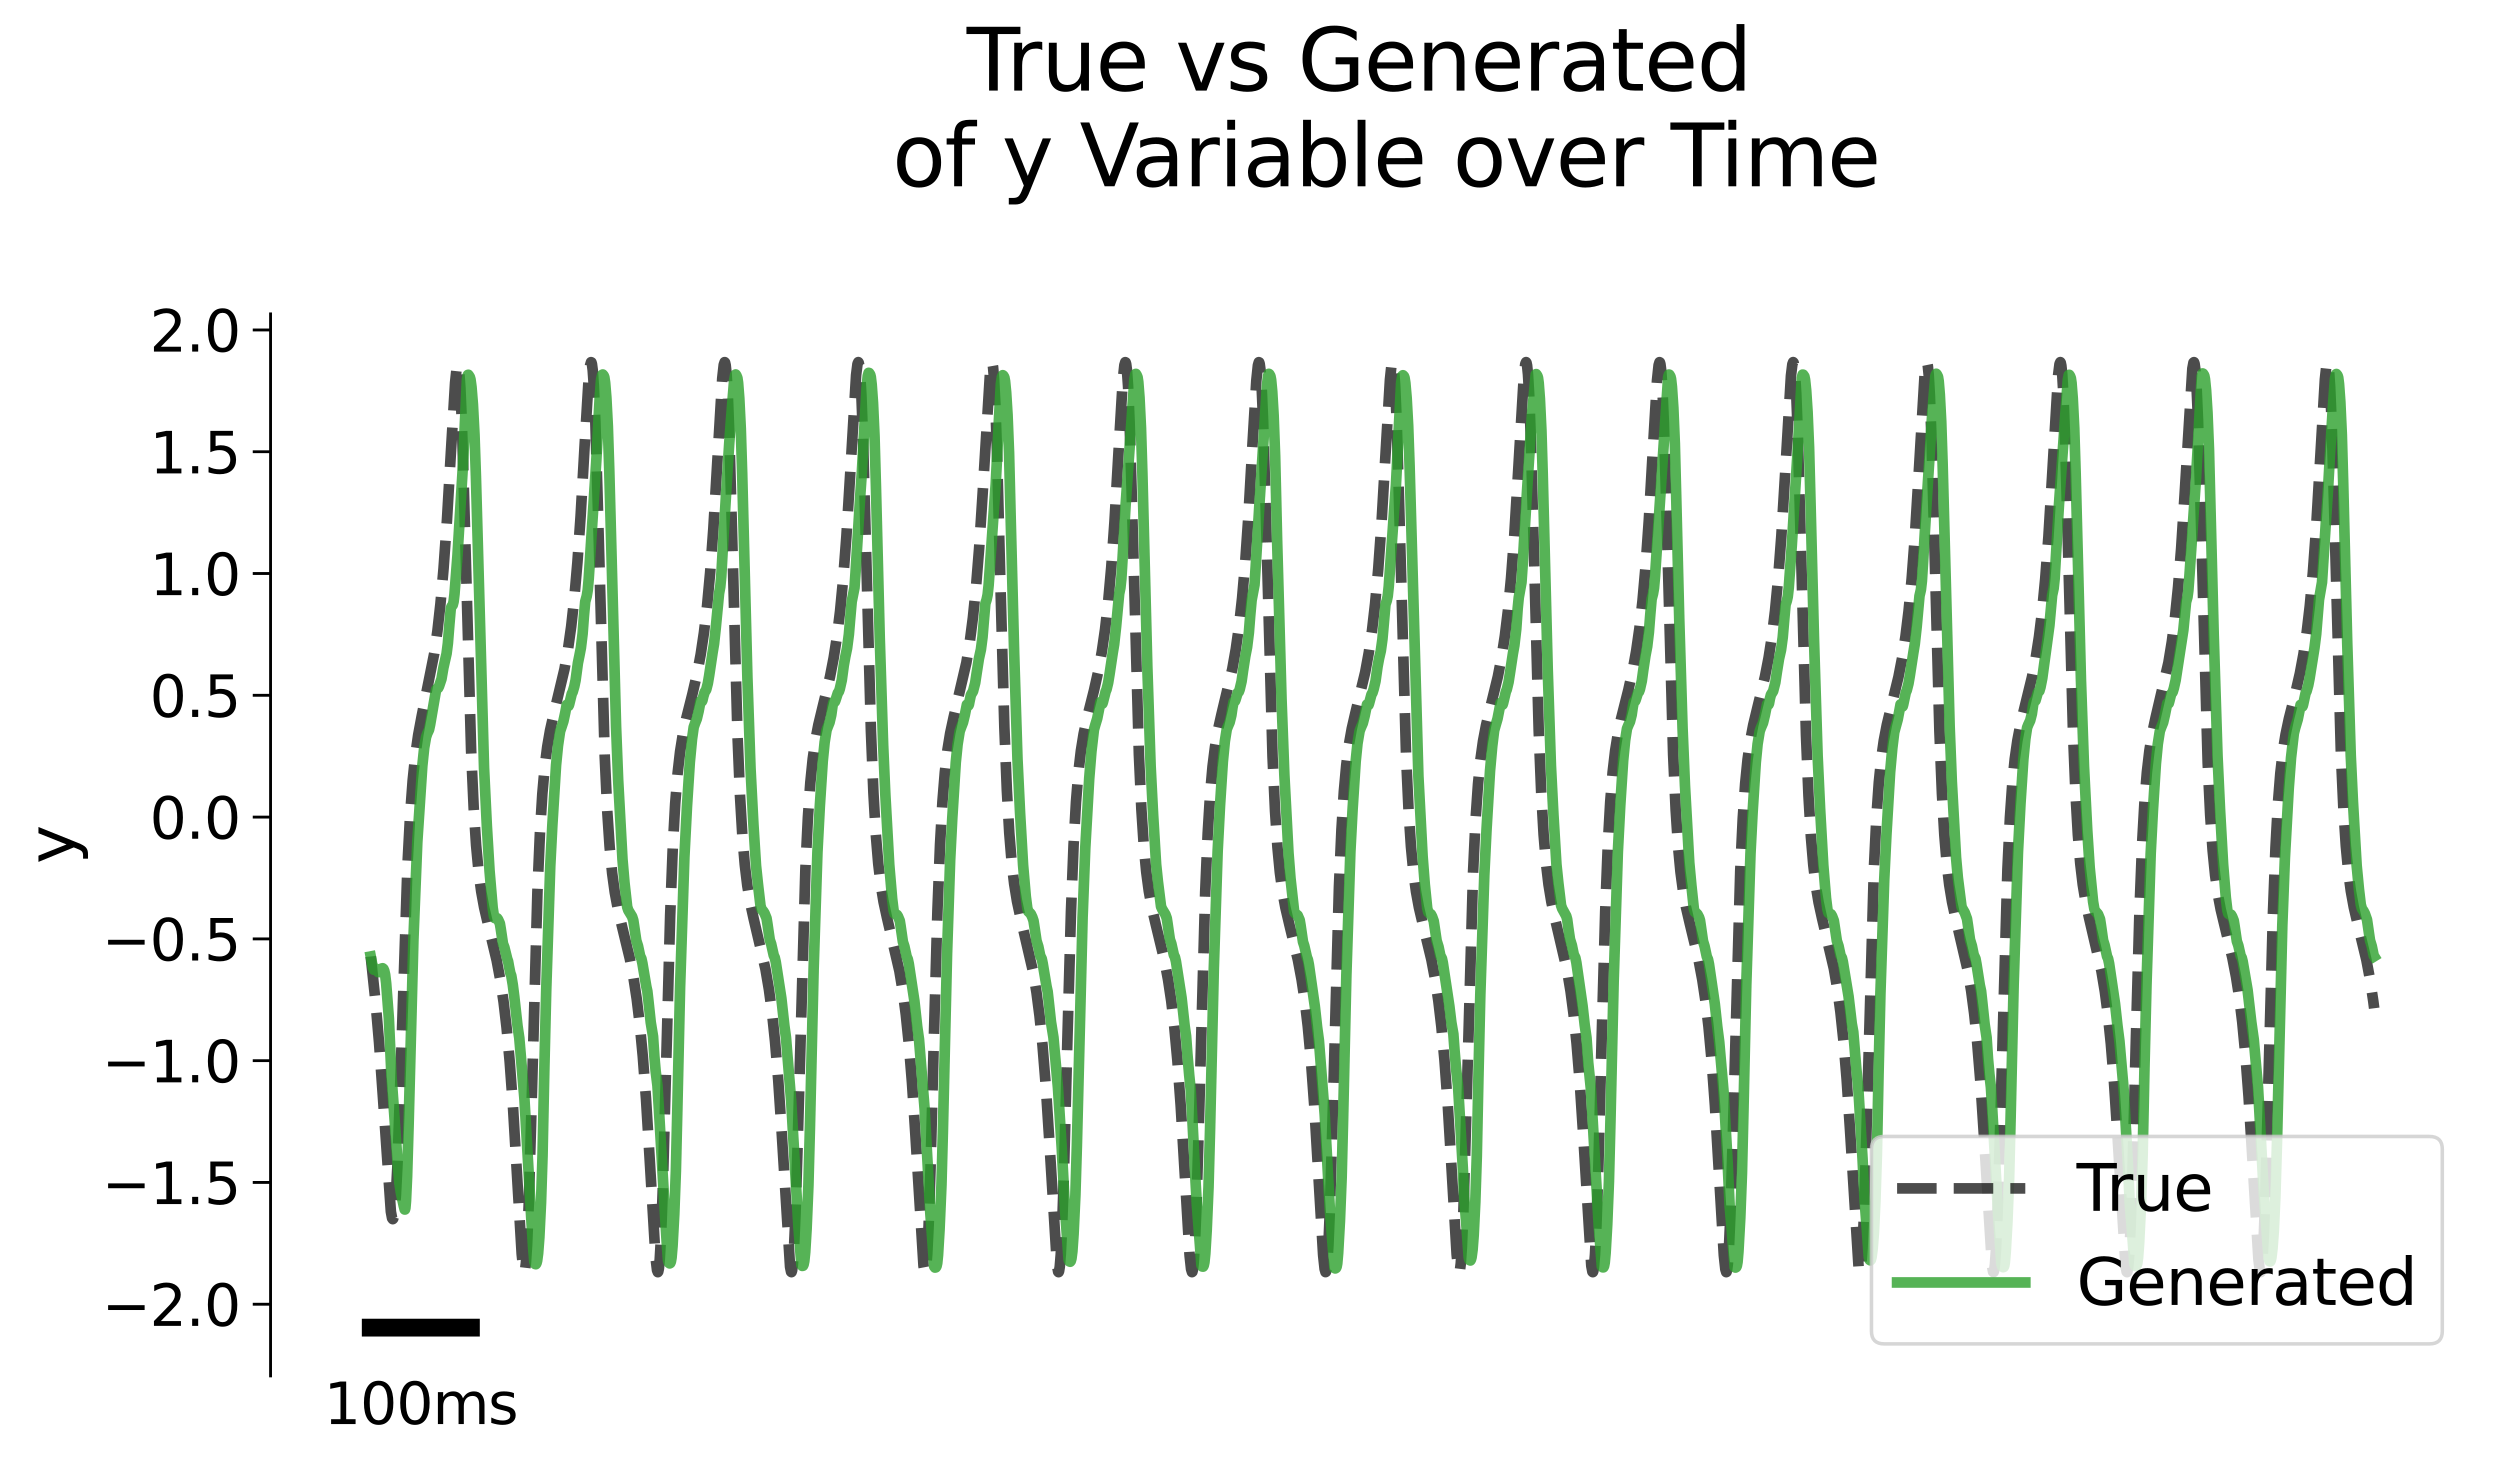 <?xml version="1.0" encoding="utf-8" standalone="no"?>
<!DOCTYPE svg PUBLIC "-//W3C//DTD SVG 1.1//EN"
  "http://www.w3.org/Graphics/SVG/1.1/DTD/svg11.dtd">
<svg xmlns:xlink="http://www.w3.org/1999/xlink" width="702pt" height="410.402pt" viewBox="0 0 702 410.402" xmlns="http://www.w3.org/2000/svg" version="1.1">
 <defs>
  <style type="text/css">*{stroke-linejoin: round; stroke-linecap: butt}</style>
 </defs>
 <g id="figure_1">
  <g id="patch_1">
   <path d="M 0 410.402 
L 702 410.402 
L 702 0 
L 0 0 
z
" style="fill: #ffffff"/>
  </g>
  <g id="axes_1">
   <g id="patch_2">
    <path d="M 75.973 386.362 
L 694.8 386.362 
L 694.8 88.134 
L 75.973 88.134 
z
" style="fill: #ffffff"/>
   </g>
   <g id="matplotlib.axis_1"/>
   <g id="matplotlib.axis_2">
    <g id="ytick_1">
     <g id="line2d_1">
      <defs>
       <path id="mcf32ad56a3" d="M 0 0 
L -5 0 
" style="stroke: #000000; stroke-width: 0.8"/>
      </defs>
      <g>
       <use xlink:href="#mcf32ad56a3" x="75.973" y="366.229" style="stroke: #000000; stroke-width: 0.8"/>
      </g>
     </g>
     <g id="text_1">
      <!-- −2.0 -->
      <g transform="translate(28.621 372.308) scale(0.16 -0.16)">
       <defs>
        <path id="DejaVuSans-2212" d="M 678 2272 
L 4684 2272 
L 4684 1741 
L 678 1741 
L 678 2272 
z
" transform="scale(0.016)"/>
        <path id="DejaVuSans-32" d="M 1228 531 
L 3431 531 
L 3431 0 
L 469 0 
L 469 531 
Q 828 903 1448 1529 
Q 2069 2156 2228 2338 
Q 2531 2678 2651 2914 
Q 2772 3150 2772 3378 
Q 2772 3750 2511 3984 
Q 2250 4219 1831 4219 
Q 1534 4219 1204 4116 
Q 875 4013 500 3803 
L 500 4441 
Q 881 4594 1212 4672 
Q 1544 4750 1819 4750 
Q 2544 4750 2975 4387 
Q 3406 4025 3406 3419 
Q 3406 3131 3298 2873 
Q 3191 2616 2906 2266 
Q 2828 2175 2409 1742 
Q 1991 1309 1228 531 
z
" transform="scale(0.016)"/>
        <path id="DejaVuSans-2e" d="M 684 794 
L 1344 794 
L 1344 0 
L 684 0 
L 684 794 
z
" transform="scale(0.016)"/>
        <path id="DejaVuSans-30" d="M 2034 4250 
Q 1547 4250 1301 3770 
Q 1056 3291 1056 2328 
Q 1056 1369 1301 889 
Q 1547 409 2034 409 
Q 2525 409 2770 889 
Q 3016 1369 3016 2328 
Q 3016 3291 2770 3770 
Q 2525 4250 2034 4250 
z
M 2034 4750 
Q 2819 4750 3233 4129 
Q 3647 3509 3647 2328 
Q 3647 1150 3233 529 
Q 2819 -91 2034 -91 
Q 1250 -91 836 529 
Q 422 1150 422 2328 
Q 422 3509 836 4129 
Q 1250 4750 2034 4750 
z
" transform="scale(0.016)"/>
       </defs>
       <use xlink:href="#DejaVuSans-2212"/>
       <use xlink:href="#DejaVuSans-32" x="83.789"/>
       <use xlink:href="#DejaVuSans-2e" x="147.412"/>
       <use xlink:href="#DejaVuSans-30" x="179.199"/>
      </g>
     </g>
    </g>
    <g id="ytick_2">
     <g id="line2d_2">
      <g>
       <use xlink:href="#mcf32ad56a3" x="75.973" y="332.032" style="stroke: #000000; stroke-width: 0.8"/>
      </g>
     </g>
     <g id="text_2">
      <!-- −1.5 -->
      <g transform="translate(28.621 338.111) scale(0.16 -0.16)">
       <defs>
        <path id="DejaVuSans-31" d="M 794 531 
L 1825 531 
L 1825 4091 
L 703 3866 
L 703 4441 
L 1819 4666 
L 2450 4666 
L 2450 531 
L 3481 531 
L 3481 0 
L 794 0 
L 794 531 
z
" transform="scale(0.016)"/>
        <path id="DejaVuSans-35" d="M 691 4666 
L 3169 4666 
L 3169 4134 
L 1269 4134 
L 1269 2991 
Q 1406 3038 1543 3061 
Q 1681 3084 1819 3084 
Q 2600 3084 3056 2656 
Q 3513 2228 3513 1497 
Q 3513 744 3044 326 
Q 2575 -91 1722 -91 
Q 1428 -91 1123 -41 
Q 819 9 494 109 
L 494 744 
Q 775 591 1075 516 
Q 1375 441 1709 441 
Q 2250 441 2565 725 
Q 2881 1009 2881 1497 
Q 2881 1984 2565 2268 
Q 2250 2553 1709 2553 
Q 1456 2553 1204 2497 
Q 953 2441 691 2322 
L 691 4666 
z
" transform="scale(0.016)"/>
       </defs>
       <use xlink:href="#DejaVuSans-2212"/>
       <use xlink:href="#DejaVuSans-31" x="83.789"/>
       <use xlink:href="#DejaVuSans-2e" x="147.412"/>
       <use xlink:href="#DejaVuSans-35" x="179.199"/>
      </g>
     </g>
    </g>
    <g id="ytick_3">
     <g id="line2d_3">
      <g>
       <use xlink:href="#mcf32ad56a3" x="75.973" y="297.834" style="stroke: #000000; stroke-width: 0.8"/>
      </g>
     </g>
     <g id="text_3">
      <!-- −1.0 -->
      <g transform="translate(28.621 303.913) scale(0.16 -0.16)">
       <use xlink:href="#DejaVuSans-2212"/>
       <use xlink:href="#DejaVuSans-31" x="83.789"/>
       <use xlink:href="#DejaVuSans-2e" x="147.412"/>
       <use xlink:href="#DejaVuSans-30" x="179.199"/>
      </g>
     </g>
    </g>
    <g id="ytick_4">
     <g id="line2d_4">
      <g>
       <use xlink:href="#mcf32ad56a3" x="75.973" y="263.637" style="stroke: #000000; stroke-width: 0.8"/>
      </g>
     </g>
     <g id="text_4">
      <!-- −0.5 -->
      <g transform="translate(28.621 269.715) scale(0.16 -0.16)">
       <use xlink:href="#DejaVuSans-2212"/>
       <use xlink:href="#DejaVuSans-30" x="83.789"/>
       <use xlink:href="#DejaVuSans-2e" x="147.412"/>
       <use xlink:href="#DejaVuSans-35" x="179.199"/>
      </g>
     </g>
    </g>
    <g id="ytick_5">
     <g id="line2d_5">
      <g>
       <use xlink:href="#mcf32ad56a3" x="75.973" y="229.439" style="stroke: #000000; stroke-width: 0.8"/>
      </g>
     </g>
     <g id="text_5">
      <!-- 0.0 -->
      <g transform="translate(42.028 235.518) scale(0.16 -0.16)">
       <use xlink:href="#DejaVuSans-30"/>
       <use xlink:href="#DejaVuSans-2e" x="63.623"/>
       <use xlink:href="#DejaVuSans-30" x="95.41"/>
      </g>
     </g>
    </g>
    <g id="ytick_6">
     <g id="line2d_6">
      <g>
       <use xlink:href="#mcf32ad56a3" x="75.973" y="195.241" style="stroke: #000000; stroke-width: 0.8"/>
      </g>
     </g>
     <g id="text_6">
      <!-- 0.5 -->
      <g transform="translate(42.028 201.32) scale(0.16 -0.16)">
       <use xlink:href="#DejaVuSans-30"/>
       <use xlink:href="#DejaVuSans-2e" x="63.623"/>
       <use xlink:href="#DejaVuSans-35" x="95.41"/>
      </g>
     </g>
    </g>
    <g id="ytick_7">
     <g id="line2d_7">
      <g>
       <use xlink:href="#mcf32ad56a3" x="75.973" y="161.044" style="stroke: #000000; stroke-width: 0.8"/>
      </g>
     </g>
     <g id="text_7">
      <!-- 1.0 -->
      <g transform="translate(42.028 167.122) scale(0.16 -0.16)">
       <use xlink:href="#DejaVuSans-31"/>
       <use xlink:href="#DejaVuSans-2e" x="63.623"/>
       <use xlink:href="#DejaVuSans-30" x="95.41"/>
      </g>
     </g>
    </g>
    <g id="ytick_8">
     <g id="line2d_8">
      <g>
       <use xlink:href="#mcf32ad56a3" x="75.973" y="126.846" style="stroke: #000000; stroke-width: 0.8"/>
      </g>
     </g>
     <g id="text_8">
      <!-- 1.5 -->
      <g transform="translate(42.028 132.925) scale(0.16 -0.16)">
       <use xlink:href="#DejaVuSans-31"/>
       <use xlink:href="#DejaVuSans-2e" x="63.623"/>
       <use xlink:href="#DejaVuSans-35" x="95.41"/>
      </g>
     </g>
    </g>
    <g id="ytick_9">
     <g id="line2d_9">
      <g>
       <use xlink:href="#mcf32ad56a3" x="75.973" y="92.649" style="stroke: #000000; stroke-width: 0.8"/>
      </g>
     </g>
     <g id="text_9">
      <!-- 2.0 -->
      <g transform="translate(42.028 98.727) scale(0.16 -0.16)">
       <use xlink:href="#DejaVuSans-32"/>
       <use xlink:href="#DejaVuSans-2e" x="63.623"/>
       <use xlink:href="#DejaVuSans-30" x="95.41"/>
      </g>
     </g>
    </g>
    <g id="text_10">
     <!-- y -->
     <g transform="translate(20.877 242.575) rotate(-90) scale(0.18 -0.18)">
      <defs>
       <path id="DejaVuSans-79" d="M 2059 -325 
Q 1816 -950 1584 -1140 
Q 1353 -1331 966 -1331 
L 506 -1331 
L 506 -850 
L 844 -850 
Q 1081 -850 1212 -737 
Q 1344 -625 1503 -206 
L 1606 56 
L 191 3500 
L 800 3500 
L 1894 763 
L 2988 3500 
L 3597 3500 
L 2059 -325 
z
" transform="scale(0.016)"/>
      </defs>
      <use xlink:href="#DejaVuSans-79"/>
     </g>
    </g>
   </g>
   <g id="line2d_10">
    <path d="M 104.102 268.575 
L 105.424 281.066 
L 106.436 292.755 
L 107.562 308.547 
L 109.756 340.232 
L 110.093 342.048 
L 110.29 342.328 
L 110.403 342.21 
L 110.571 341.637 
L 110.825 339.852 
L 111.162 335.686 
L 111.612 326.902 
L 112.203 310.199 
L 114.425 242.784 
L 115.157 228.921 
L 115.888 219.079 
L 116.619 212.053 
L 117.435 206.333 
L 118.42 201.047 
L 121.936 183.465 
L 122.836 177.118 
L 123.68 169.518 
L 124.552 159.59 
L 125.508 146.028 
L 126.606 127.107 
L 127.787 107.499 
L 128.237 103.239 
L 128.49 102.365 
L 128.603 102.41 
L 128.743 102.872 
L 128.968 104.602 
L 129.278 109.041 
L 129.7 118.892 
L 130.319 139.744 
L 132.288 210.733 
L 133.019 227.02 
L 133.694 237.387 
L 134.398 244.858 
L 135.129 250.344 
L 135.945 254.823 
L 137.042 259.556 
L 139.461 269.678 
L 140.502 275.27 
L 141.402 281.328 
L 142.246 288.571 
L 143.118 298.072 
L 144.046 310.79 
L 145.087 328.411 
L 146.493 352.146 
L 146.943 356.375 
L 147.197 357.202 
L 147.309 357.116 
L 147.45 356.562 
L 147.675 354.636 
L 148.012 349.399 
L 148.462 338.359 
L 149.109 316.067 
L 150.91 250.387 
L 151.613 233.914 
L 152.288 222.901 
L 152.963 215.267 
L 153.667 209.672 
L 154.454 205.114 
L 155.467 200.609 
L 158.505 187.883 
L 159.489 182.313 
L 160.39 175.908 
L 161.262 168.001 
L 162.134 157.964 
L 163.034 144.945 
L 164.187 124.679 
L 165.256 106.888 
L 165.706 102.579 
L 165.959 101.705 
L 166.072 101.75 
L 166.212 102.216 
L 166.437 103.954 
L 166.747 108.406 
L 167.169 118.254 
L 167.76 138.188 
L 169.813 212.474 
L 170.516 227.728 
L 171.191 237.904 
L 171.895 245.214 
L 172.626 250.571 
L 173.47 255.098 
L 174.623 259.968 
L 176.846 269.156 
L 177.886 274.602 
L 178.787 280.47 
L 179.63 287.483 
L 180.502 296.697 
L 181.403 308.65 
L 182.387 324.804 
L 184.075 353.138 
L 184.497 356.669 
L 184.722 357.219 
L 184.834 357.061 
L 185.003 356.231 
L 185.256 353.648 
L 185.622 347.159 
L 186.1 334.211 
L 186.832 307.293 
L 188.182 257.039 
L 188.913 238.007 
L 189.588 225.75 
L 190.264 217.245 
L 190.967 211.078 
L 191.726 206.301 
L 192.655 201.9 
L 194.427 194.883 
L 195.749 189.144 
L 196.762 183.71 
L 197.662 177.674 
L 198.534 170.243 
L 199.406 160.791 
L 200.306 148.486 
L 201.347 130.921 
L 202.809 106.22 
L 203.231 102.427 
L 203.485 101.694 
L 203.597 101.81 
L 203.766 102.535 
L 204.019 104.924 
L 204.357 110.596 
L 204.807 122.371 
L 205.482 146.867 
L 207.085 206.26 
L 207.788 223.365 
L 208.464 234.878 
L 209.139 242.853 
L 209.842 248.691 
L 210.63 253.415 
L 211.614 257.913 
L 214.933 272.075 
L 215.918 277.865 
L 216.79 284.411 
L 217.634 292.494 
L 218.534 303.391 
L 219.49 317.845 
L 221.853 355.76 
L 222.135 357.123 
L 222.247 357.21 
L 222.275 357.186 
L 222.416 356.768 
L 222.641 355.064 
L 222.95 350.668 
L 223.372 341.068 
L 223.963 321.812 
L 226.157 244.027 
L 226.861 229.482 
L 227.536 219.828 
L 228.211 213.118 
L 228.942 207.947 
L 229.786 203.544 
L 230.967 198.645 
L 233.049 190.113 
L 234.09 184.746 
L 235.018 178.77 
L 235.89 171.641 
L 236.762 162.568 
L 237.662 150.718 
L 238.675 134.118 
L 240.391 105.331 
L 240.785 102.188 
L 241.01 101.692 
L 241.122 101.858 
L 241.291 102.662 
L 241.544 105.175 
L 241.882 111.016 
L 242.332 122.999 
L 243.035 148.791 
L 244.554 205.227 
L 245.257 222.633 
L 245.933 234.369 
L 246.608 242.499 
L 247.311 248.44 
L 248.099 253.231 
L 249.055 257.65 
L 252.543 272.641 
L 253.5 278.389 
L 254.343 284.838 
L 255.187 293.033 
L 256.087 304.068 
L 257.044 318.684 
L 259.322 355.494 
L 259.632 357.11 
L 259.744 357.213 
L 259.772 357.193 
L 259.885 356.916 
L 260.082 355.665 
L 260.363 352.199 
L 260.757 344.169 
L 261.292 328.103 
L 262.22 291.913 
L 263.232 255.742 
L 263.964 237.096 
L 264.639 225.115 
L 265.314 216.805 
L 266.017 210.767 
L 266.805 205.922 
L 267.761 201.484 
L 271.362 186.041 
L 272.318 180.199 
L 273.19 173.456 
L 274.062 164.873 
L 274.935 154.02 
L 275.891 139.14 
L 278.057 103.719 
L 278.366 101.896 
L 278.507 101.692 
L 278.535 101.703 
L 278.648 101.926 
L 278.845 103.037 
L 279.126 106.282 
L 279.492 113.441 
L 279.998 128.367 
L 280.898 163.275 
L 282.023 204.205 
L 282.726 221.92 
L 283.402 233.872 
L 284.077 242.153 
L 284.78 248.194 
L 285.568 253.05 
L 286.524 257.506 
L 290.097 272.91 
L 291.053 278.728 
L 291.897 285.269 
L 292.741 293.578 
L 293.641 304.754 
L 294.597 319.529 
L 296.791 355.207 
L 297.129 357.095 
L 297.242 357.215 
L 297.27 357.199 
L 297.382 356.941 
L 297.579 355.722 
L 297.86 352.301 
L 298.254 344.33 
L 298.789 328.329 
L 299.717 292.177 
L 300.73 255.941 
L 301.461 237.236 
L 302.136 225.212 
L 302.811 216.872 
L 303.514 210.814 
L 304.274 206.107 
L 305.202 201.748 
L 307.2 193.829 
L 308.409 188.419 
L 309.394 182.981 
L 310.294 176.754 
L 311.166 169.072 
L 312.038 159.313 
L 312.938 146.629 
L 314.063 127.171 
L 315.273 106.821 
L 315.723 102.543 
L 315.976 101.703 
L 316.089 101.765 
L 316.229 102.253 
L 316.454 104.025 
L 316.764 108.523 
L 317.186 118.419 
L 317.776 138.389 
L 319.802 211.871 
L 320.505 227.305 
L 321.18 237.611 
L 321.855 244.763 
L 322.587 250.245 
L 323.402 254.716 
L 324.499 259.425 
L 326.947 269.568 
L 327.988 275.105 
L 328.888 281.108 
L 329.732 288.298 
L 330.604 297.735 
L 331.532 310.366 
L 332.545 327.376 
L 334.035 352.494 
L 334.457 356.378 
L 334.711 357.209 
L 334.823 357.124 
L 334.964 356.575 
L 335.189 354.663 
L 335.526 349.451 
L 335.976 338.436 
L 336.623 316.141 
L 338.424 250.423 
L 339.127 233.938 
L 339.802 222.918 
L 340.477 215.279 
L 341.18 209.681 
L 341.968 205.12 
L 342.981 200.613 
L 346.019 187.887 
L 347.003 182.32 
L 347.903 175.916 
L 348.775 168.004 
L 349.648 157.963 
L 350.548 144.946 
L 351.701 124.691 
L 352.77 106.903 
L 353.22 102.581 
L 353.473 101.708 
L 353.586 101.754 
L 353.726 102.221 
L 353.951 103.958 
L 354.261 108.406 
L 354.683 118.238 
L 355.274 138.144 
L 357.327 212.431 
L 358.03 227.699 
L 358.705 237.883 
L 359.38 244.955 
L 360.112 250.382 
L 360.928 254.82 
L 362.025 259.511 
L 364.444 269.537 
L 365.485 275.067 
L 366.385 281.059 
L 367.229 288.236 
L 368.101 297.657 
L 369.029 310.268 
L 370.042 327.258 
L 371.533 352.415 
L 371.955 356.34 
L 372.208 357.204 
L 372.32 357.137 
L 372.461 356.611 
L 372.686 354.736 
L 373.023 349.576 
L 373.474 338.625 
L 374.092 317.475 
L 375.977 249.058 
L 376.68 232.983 
L 377.355 222.254 
L 378.031 214.817 
L 378.762 209.165 
L 379.578 204.596 
L 380.619 200.074 
L 383.347 188.76 
L 384.36 183.233 
L 385.26 177.071 
L 386.132 169.477 
L 387.004 159.824 
L 387.904 147.271 
L 389.001 128.446 
L 390.295 106.629 
L 390.717 102.62 
L 390.97 101.713 
L 391.083 101.744 
L 391.224 102.189 
L 391.449 103.89 
L 391.758 108.288 
L 392.18 118.056 
L 392.771 137.897 
L 394.824 212.264 
L 395.527 227.582 
L 396.203 237.802 
L 396.878 244.898 
L 397.609 250.341 
L 398.425 254.789 
L 399.522 259.485 
L 401.941 269.506 
L 402.982 275.029 
L 403.882 281.011 
L 404.726 288.174 
L 405.598 297.578 
L 406.526 310.17 
L 407.539 327.14 
L 409.03 352.335 
L 409.48 356.464 
L 409.733 357.215 
L 409.817 357.15 
L 409.958 356.646 
L 410.183 354.807 
L 410.492 350.231 
L 410.914 340.407 
L 411.505 320.917 
L 413.643 244.825 
L 414.346 230.036 
L 415.021 220.211 
L 415.697 213.387 
L 416.428 208.142 
L 417.272 203.692 
L 418.425 198.88 
L 420.591 190 
L 421.632 184.606 
L 422.56 178.594 
L 423.432 171.416 
L 424.304 162.282 
L 425.204 150.358 
L 426.217 133.682 
L 427.905 105.374 
L 428.299 102.205 
L 428.524 101.692 
L 428.636 101.848 
L 428.805 102.637 
L 429.058 105.127 
L 429.396 110.935 
L 429.846 122.878 
L 430.549 148.637 
L 432.068 205.107 
L 432.771 222.551 
L 433.446 234.312 
L 434.122 242.459 
L 434.825 248.411 
L 435.613 253.21 
L 436.569 257.633 
L 440.057 272.618 
L 441.013 278.36 
L 441.857 284.801 
L 442.701 292.987 
L 443.601 304.01 
L 444.558 318.612 
L 446.836 355.46 
L 447.146 357.1 
L 447.258 357.214 
L 447.286 357.197 
L 447.399 356.932 
L 447.596 355.703 
L 447.877 352.266 
L 448.271 344.274 
L 448.805 328.252 
L 449.734 292.086 
L 450.746 255.873 
L 451.478 237.188 
L 452.153 225.179 
L 452.828 216.849 
L 453.531 210.798 
L 454.291 206.095 
L 455.219 201.738 
L 457.244 193.705 
L 458.454 188.268 
L 459.439 182.794 
L 460.339 176.516 
L 461.211 168.769 
L 462.083 158.93 
L 462.983 146.15 
L 464.108 126.61 
L 465.29 106.792 
L 465.74 102.53 
L 465.993 101.701 
L 466.105 101.77 
L 466.246 102.265 
L 466.471 104.05 
L 466.78 108.565 
L 467.202 118.483 
L 467.793 138.475 
L 469.818 211.929 
L 470.522 227.347 
L 471.197 237.64 
L 471.872 244.784 
L 472.603 250.259 
L 473.419 254.727 
L 474.516 259.434 
L 476.963 269.579 
L 478.004 275.118 
L 478.904 281.125 
L 479.748 288.319 
L 480.62 297.762 
L 481.549 310.399 
L 482.561 327.416 
L 484.052 352.521 
L 484.474 356.391 
L 484.727 357.21 
L 484.812 357.171 
L 484.952 356.714 
L 485.177 354.947 
L 485.487 350.469 
L 485.909 340.766 
L 486.499 321.4 
L 488.665 244.447 
L 489.369 229.773 
L 490.044 220.029 
L 490.719 213.259 
L 491.45 208.05 
L 492.294 203.622 
L 493.476 198.711 
L 495.585 190.061 
L 496.626 184.681 
L 497.555 178.688 
L 498.427 171.536 
L 499.299 162.434 
L 500.199 150.55 
L 501.211 133.914 
L 502.899 105.52 
L 503.293 102.266 
L 503.518 101.692 
L 503.631 101.816 
L 503.799 102.553 
L 504.053 104.961 
L 504.39 110.66 
L 504.84 122.474 
L 505.515 147.002 
L 507.119 206.372 
L 507.822 223.438 
L 508.497 234.929 
L 509.172 242.889 
L 509.875 248.717 
L 510.663 253.435 
L 511.648 257.929 
L 514.939 271.95 
L 515.923 277.71 
L 516.795 284.212 
L 517.639 292.241 
L 518.539 303.072 
L 519.496 317.451 
L 521.887 355.794 
L 522.168 357.132 
L 522.281 357.207 
L 522.309 357.18 
L 522.45 356.746 
L 522.675 355.016 
L 522.984 350.587 
L 523.406 340.944 
L 523.997 321.641 
L 526.191 243.911 
L 526.894 229.402 
L 527.569 219.772 
L 528.244 213.079 
L 528.976 207.919 
L 529.82 203.522 
L 531.001 198.627 
L 533.083 190.091 
L 534.123 184.718 
L 535.052 178.735 
L 535.924 171.596 
L 536.796 162.51 
L 537.696 150.645 
L 538.709 134.03 
L 540.425 105.278 
L 540.818 102.166 
L 541.043 101.694 
L 541.156 101.873 
L 541.325 102.697 
L 541.578 105.241 
L 541.915 111.122 
L 542.365 123.152 
L 543.069 148.984 
L 544.588 205.364 
L 545.291 222.731 
L 545.966 234.437 
L 546.641 242.546 
L 547.344 248.473 
L 548.132 253.255 
L 549.089 257.669 
L 552.548 272.514 
L 553.505 278.229 
L 554.349 284.635 
L 555.193 292.776 
L 556.093 303.745 
L 557.049 318.284 
L 559.356 355.529 
L 559.665 357.119 
L 559.778 357.211 
L 559.806 357.188 
L 559.947 356.777 
L 560.172 355.084 
L 560.481 350.703 
L 560.903 341.121 
L 561.494 321.881 
L 563.688 244.071 
L 564.391 229.513 
L 565.066 219.849 
L 565.741 213.132 
L 566.473 207.958 
L 567.317 203.552 
L 568.498 198.652 
L 570.58 190.121 
L 571.621 184.756 
L 572.549 178.782 
L 573.421 171.656 
L 574.293 162.585 
L 575.193 150.74 
L 576.206 134.145 
L 577.922 105.349 
L 578.315 102.195 
L 578.541 101.692 
L 578.653 101.854 
L 578.822 102.652 
L 579.075 105.156 
L 579.413 110.983 
L 579.863 122.948 
L 580.566 148.725 
L 582.085 205.173 
L 582.788 222.597 
L 583.463 234.344 
L 584.138 242.481 
L 584.842 248.427 
L 585.629 253.221 
L 586.586 257.642 
L 590.074 272.63 
L 591.03 278.375 
L 591.874 284.82 
L 592.718 293.011 
L 593.618 304.041 
L 594.575 318.649 
L 596.853 355.478 
L 597.163 357.105 
L 597.275 357.214 
L 597.303 357.195 
L 597.416 356.924 
L 597.613 355.683 
L 597.894 352.231 
L 598.288 344.219 
L 598.822 328.175 
L 599.75 291.997 
L 600.763 255.806 
L 601.495 237.141 
L 602.17 225.146 
L 602.845 216.826 
L 603.548 210.782 
L 604.336 205.934 
L 605.292 201.493 
L 608.893 186.053 
L 609.849 180.214 
L 610.721 173.475 
L 611.593 164.897 
L 612.465 154.051 
L 613.422 139.178 
L 615.616 103.5 
L 615.925 101.827 
L 616.066 101.701 
L 616.094 101.729 
L 616.235 102.138 
L 616.46 103.781 
L 616.769 108.095 
L 617.191 117.757 
L 617.754 136.426 
L 619.92 214.131 
L 620.623 228.888 
L 621.298 238.705 
L 622.001 245.771 
L 622.733 250.97 
L 623.576 255.399 
L 624.758 260.33 
L 626.84 268.923 
L 627.88 274.312 
L 628.781 280.102 
L 629.624 287.018 
L 630.496 296.113 
L 631.397 307.924 
L 632.381 323.915 
L 634.153 353.526 
L 634.547 356.695 
L 634.772 357.215 
L 634.885 357.041 
L 635.053 356.184 
L 635.307 353.56 
L 635.672 347.014 
L 636.151 334.009 
L 636.882 307.051 
L 638.232 256.856 
L 638.964 237.879 
L 639.639 225.661 
L 640.314 217.183 
L 641.017 211.034 
L 641.777 206.269 
L 642.705 201.875 
L 644.505 194.748 
L 645.799 189.117 
L 646.812 183.676 
L 647.712 177.631 
L 648.584 170.19 
L 649.456 160.727 
L 650.356 148.403 
L 651.425 130.31 
L 652.832 106.494 
L 653.254 102.555 
L 653.507 101.704 
L 653.619 101.762 
L 653.76 102.243 
L 653.985 104.005 
L 654.294 108.487 
L 654.716 118.363 
L 655.307 138.313 
L 657.332 211.819 
L 658.036 227.269 
L 658.711 237.586 
L 659.386 244.746 
L 660.117 250.232 
L 660.933 254.707 
L 662.03 259.417 
L 664.477 269.558 
L 665.49 274.954 
L 666.418 281.154 
L 666.672 283.119 
L 666.672 283.119 
" clip-path="url(#p053df05af8)" style="fill: none; stroke-dasharray: 11.1,4.8; stroke-dashoffset: 0; stroke: #000000; stroke-opacity: 0.7; stroke-width: 3"/>
   </g>
   <g id="line2d_11">
    <path d="M 104.102 268.575 
L 104.692 271.693 
L 104.946 272.28 
L 105.086 272.216 
L 105.452 271.95 
L 105.621 272.123 
L 106.211 272.968 
L 106.436 272.964 
L 106.69 272.591 
L 107.168 271.956 
L 107.449 271.891 
L 107.674 272.08 
L 107.899 272.585 
L 108.152 273.722 
L 108.434 276.104 
L 109.193 285.928 
L 109.503 292.93 
L 109.925 302.121 
L 110.712 313.044 
L 111.669 326.888 
L 112.175 332.432 
L 112.597 335.114 
L 113.384 338.653 
L 113.638 339.625 
L 113.722 339.628 
L 113.835 339.195 
L 114.003 337.233 
L 114.313 330.356 
L 114.735 315.971 
L 116.085 263.863 
L 117.182 236.376 
L 118.589 215.042 
L 119.123 209.91 
L 119.629 207.009 
L 119.967 205.991 
L 120.473 204.904 
L 120.783 203.454 
L 122.47 193.622 
L 122.695 193.354 
L 123.033 193.189 
L 123.286 192.686 
L 123.961 190.673 
L 124.496 187.544 
L 124.946 185.537 
L 125.396 183.544 
L 125.762 180.658 
L 126.184 175.366 
L 126.577 170.834 
L 126.802 170.311 
L 127.14 169.855 
L 127.365 168.963 
L 127.618 166.845 
L 128.462 155.936 
L 130.009 130.375 
L 131.106 106.58 
L 131.388 105.279 
L 131.5 105.238 
L 131.528 105.261 
L 131.922 105.867 
L 132.119 106.562 
L 132.4 108.662 
L 132.794 113.526 
L 133.244 122.144 
L 133.638 133.807 
L 135.917 215.611 
L 136.704 231.859 
L 137.464 244.524 
L 138.336 254.83 
L 138.701 257.299 
L 138.955 257.812 
L 139.208 257.828 
L 139.602 257.848 
L 139.855 258.187 
L 140.361 259.314 
L 140.614 260.831 
L 141.233 264.992 
L 141.627 266.024 
L 142.415 269.224 
L 142.668 269.934 
L 142.949 271.517 
L 143.287 273.206 
L 143.568 273.974 
L 143.99 276.52 
L 144.412 279.886 
L 145.312 288.039 
L 145.818 291.499 
L 147.253 308.491 
L 149.222 342.855 
L 149.7 350.335 
L 150.038 354.298 
L 150.263 354.937 
L 150.46 354.989 
L 150.628 354.76 
L 150.825 354.033 
L 151.107 351.919 
L 151.444 347.536 
L 151.922 337.711 
L 152.344 324.574 
L 152.823 301.333 
L 153.385 277.806 
L 154.51 243.205 
L 155.101 231.682 
L 156.142 214.841 
L 156.676 209.407 
L 157.267 205.374 
L 157.717 204.023 
L 158.195 202.565 
L 158.73 200.079 
L 159.124 197.937 
L 159.264 197.902 
L 159.658 198.21 
L 159.686 198.177 
L 159.827 197.768 
L 160.558 194.782 
L 160.811 194.304 
L 161.262 192.749 
L 161.627 191.004 
L 162.274 186.195 
L 162.696 184.122 
L 163.118 181.906 
L 163.596 177.943 
L 163.962 173.01 
L 164.328 168.945 
L 164.75 167.41 
L 165.031 165.721 
L 165.312 162.511 
L 167.422 129.704 
L 168.407 111.437 
L 168.772 106.72 
L 169.082 105.268 
L 169.25 105.165 
L 169.532 105.508 
L 169.701 105.955 
L 169.926 107.483 
L 170.263 111.61 
L 170.685 119.747 
L 171.079 131.88 
L 172.992 204.033 
L 173.582 219.091 
L 174.792 241.318 
L 175.355 247.881 
L 176.114 254.673 
L 176.424 255.604 
L 177.493 257.371 
L 177.83 258.417 
L 178.111 260.314 
L 178.674 264.139 
L 179.152 265.645 
L 179.743 268.434 
L 180.109 269.193 
L 180.39 270.503 
L 181.487 277.036 
L 181.768 278.324 
L 182.078 281.041 
L 182.725 287.082 
L 183.372 291.037 
L 183.737 296.585 
L 184.103 300.741 
L 184.609 304.824 
L 185.031 311.651 
L 186.719 340.829 
L 187.197 348.661 
L 187.563 353.829 
L 187.788 354.576 
L 188.041 354.766 
L 188.21 354.674 
L 188.379 354.281 
L 188.576 353.156 
L 188.857 349.815 
L 189.335 340.967 
L 189.785 328.882 
L 190.179 312.21 
L 190.967 277.184 
L 192.176 240.661 
L 192.908 226.395 
L 193.695 214.106 
L 194.314 207.595 
L 194.792 204.167 
L 195.158 203.131 
L 195.664 201.848 
L 196.171 199.716 
L 196.705 196.875 
L 196.874 196.917 
L 197.099 196.948 
L 197.24 196.683 
L 197.493 195.565 
L 197.83 194.44 
L 198.309 193.653 
L 198.759 191.895 
L 199.124 189.741 
L 200.081 183.34 
L 200.503 180.788 
L 200.981 176.357 
L 201.909 166.627 
L 202.247 164.802 
L 202.528 161.874 
L 202.922 154.777 
L 203.85 139.221 
L 204.779 124.293 
L 205.285 117.57 
L 205.651 112.87 
L 206.129 106.978 
L 206.438 105.26 
L 206.579 105.155 
L 206.776 105.438 
L 207.057 106.127 
L 207.254 107.488 
L 207.592 111.827 
L 208.013 120.353 
L 208.407 133.062 
L 209.87 190.311 
L 210.742 215.704 
L 211.558 231.46 
L 212.289 243.088 
L 212.852 248.414 
L 213.555 254.404 
L 213.864 255.354 
L 214.315 255.875 
L 214.68 256.451 
L 215.243 257.841 
L 215.496 259.423 
L 216.143 263.884 
L 216.537 265.039 
L 217.268 268.286 
L 217.55 268.881 
L 217.831 270.122 
L 219.406 280.313 
L 220.25 288.032 
L 220.7 291.34 
L 222.163 309.205 
L 224.188 344.374 
L 225.032 355.156 
L 225.285 355.466 
L 225.482 355.421 
L 225.651 355.076 
L 225.848 354.106 
L 226.101 351.629 
L 226.495 345.078 
L 227.001 332.869 
L 227.423 316.85 
L 228.464 272.215 
L 229.533 239.33 
L 230.208 226.374 
L 231.024 213.789 
L 231.558 208.412 
L 232.093 205.009 
L 232.458 204.041 
L 232.937 202.857 
L 233.415 200.798 
L 233.78 198.192 
L 234.034 197.159 
L 234.231 197.107 
L 234.427 197.052 
L 234.596 196.661 
L 235.271 194.58 
L 235.525 194.285 
L 235.806 193.479 
L 236.368 191.013 
L 236.931 186.859 
L 237.353 184.458 
L 237.859 182.018 
L 238.366 178.126 
L 238.703 174.082 
L 239.153 168.969 
L 239.941 165.013 
L 240.25 160.53 
L 241.488 140.268 
L 242.023 132.286 
L 243.316 109.169 
L 243.654 105.608 
L 243.907 104.702 
L 244.048 104.732 
L 244.357 105.207 
L 244.526 105.881 
L 244.779 108.037 
L 245.145 113.18 
L 245.567 122.479 
L 245.961 136.538 
L 247.03 179.097 
L 247.986 209.186 
L 248.605 223.16 
L 249.702 242.844 
L 250.518 252.397 
L 250.912 255.643 
L 251.193 256.561 
L 251.446 256.725 
L 251.868 256.894 
L 252.149 257.337 
L 252.656 258.559 
L 252.909 260.158 
L 253.528 264.456 
L 253.95 265.736 
L 254.597 268.674 
L 254.906 269.325 
L 255.187 270.62 
L 256.763 281.082 
L 257.55 288.276 
L 258.057 291.879 
L 259.632 311.434 
L 261.235 340.691 
L 261.685 346.686 
L 262.332 355.636 
L 262.557 355.936 
L 262.782 355.876 
L 262.979 355.554 
L 263.176 354.669 
L 263.401 352.4 
L 263.823 345.321 
L 264.358 332.826 
L 264.751 318.261 
L 265.933 267.77 
L 266.805 241.445 
L 267.396 229.803 
L 268.38 214.077 
L 268.887 209.041 
L 269.477 205.355 
L 269.871 204.258 
L 270.406 202.882 
L 270.94 200.675 
L 271.503 197.863 
L 271.643 197.944 
L 271.925 198.122 
L 272.065 197.859 
L 272.262 196.837 
L 272.628 195.127 
L 273.219 194.125 
L 273.837 191.74 
L 274.231 189.101 
L 274.878 184.963 
L 275.441 182.384 
L 275.891 178.911 
L 276.228 174.815 
L 276.679 169.517 
L 277.044 168.353 
L 277.326 167.004 
L 277.607 164.313 
L 278.62 149.813 
L 279.21 141.21 
L 279.604 135.779 
L 280.532 117.199 
L 281.039 107.827 
L 281.348 105.81 
L 281.573 105.36 
L 281.742 105.488 
L 282.023 105.961 
L 282.22 107.027 
L 282.53 110.202 
L 282.923 116.573 
L 283.345 127.163 
L 283.795 145.281 
L 284.78 183.58 
L 285.708 213.18 
L 286.44 228.339 
L 287.284 242.936 
L 288.043 251.729 
L 288.465 255.019 
L 288.746 255.925 
L 289.084 256.253 
L 289.45 256.642 
L 289.871 257.535 
L 290.209 258.528 
L 290.49 260.372 
L 291.053 264.181 
L 291.559 265.788 
L 292.094 268.376 
L 292.516 269.211 
L 292.797 270.549 
L 293.866 276.985 
L 294.175 278.422 
L 294.485 281.191 
L 295.104 286.899 
L 295.807 291.33 
L 296.791 302.402 
L 297.073 305.455 
L 298.142 322.504 
L 299.014 338.995 
L 299.436 344.898 
L 300.055 353.704 
L 300.28 354.205 
L 300.505 354.294 
L 300.673 354.086 
L 300.87 353.379 
L 301.123 351.403 
L 301.461 346.531 
L 301.967 335.64 
L 302.389 321.648 
L 303.993 257.561 
L 304.752 238.014 
L 305.849 218.639 
L 306.468 211.041 
L 307.171 204.92 
L 307.565 203.523 
L 308.1 201.754 
L 308.578 199.35 
L 308.972 197.163 
L 309.112 197.163 
L 309.534 197.603 
L 309.562 197.572 
L 309.703 197.18 
L 310.463 194.182 
L 310.716 193.589 
L 311.166 191.737 
L 311.56 189.324 
L 312.46 183.315 
L 312.854 180.945 
L 313.388 176.067 
L 314.26 166.742 
L 314.598 165.093 
L 314.879 162.489 
L 315.217 156.813 
L 316.06 141.956 
L 318.536 106.454 
L 318.817 105.06 
L 318.958 104.988 
L 319.183 105.342 
L 319.436 105.955 
L 319.633 107.279 
L 319.97 111.605 
L 320.392 120.184 
L 320.786 133.09 
L 322.165 187.226 
L 323.093 215.06 
L 323.796 228.808 
L 324.64 242.743 
L 325.146 247.575 
L 326.018 254.557 
L 326.328 255.267 
L 327.256 256.813 
L 327.622 257.842 
L 327.875 259.483 
L 328.494 263.775 
L 328.916 264.996 
L 329.619 268.156 
L 329.928 268.782 
L 330.21 270.011 
L 331.785 280.17 
L 332.657 288.142 
L 333.051 290.93 
L 333.417 295.957 
L 333.923 301.841 
L 334.345 305.984 
L 334.823 314.47 
L 335.751 332.577 
L 336.089 338.503 
L 336.623 345.414 
L 337.355 355.223 
L 337.608 355.639 
L 337.833 355.664 
L 338.002 355.378 
L 338.199 354.471 
L 338.452 351.985 
L 338.846 345.417 
L 339.352 333.357 
L 339.774 317.547 
L 340.843 271.837 
L 341.912 239.104 
L 342.587 226.111 
L 343.375 213.898 
L 343.937 208.154 
L 344.472 204.777 
L 344.837 203.866 
L 345.287 202.827 
L 345.766 200.859 
L 346.075 198.724 
L 346.384 197.099 
L 346.581 196.968 
L 346.778 196.87 
L 346.947 196.452 
L 347.538 194.552 
L 347.847 194.276 
L 348.1 193.612 
L 348.635 191.336 
L 349.057 188.33 
L 349.676 184.3 
L 350.182 181.727 
L 350.688 177.61 
L 351.054 172.923 
L 351.448 168.57 
L 352.264 164.217 
L 352.573 159.468 
L 353.642 141.572 
L 354.514 128.016 
L 355.724 108.583 
L 356.061 105.584 
L 356.286 104.979 
L 356.427 105.069 
L 356.736 105.625 
L 356.933 106.649 
L 357.243 109.948 
L 357.636 116.658 
L 358.058 128.062 
L 358.621 151.973 
L 359.859 196.521 
L 360.646 217.554 
L 361.8 239.434 
L 362.362 246.565 
L 363.403 256.026 
L 363.656 256.445 
L 364.388 257.055 
L 364.95 258.344 
L 365.203 259.847 
L 365.878 264.474 
L 366.244 265.588 
L 366.976 268.803 
L 367.257 269.49 
L 367.538 270.909 
L 369.198 282.554 
L 369.845 288.42 
L 370.351 292.185 
L 371.983 313.072 
L 373.445 340.089 
L 373.839 344.918 
L 374.711 356.064 
L 374.936 356.177 
L 375.161 356.047 
L 375.33 355.69 
L 375.499 354.791 
L 375.752 351.892 
L 376.258 342.796 
L 376.737 330.63 
L 377.13 314.806 
L 378.059 273.794 
L 379.184 239.177 
L 379.803 227.37 
L 380.675 213.792 
L 381.181 208.788 
L 381.772 205.269 
L 382.138 204.312 
L 382.672 203.086 
L 383.206 200.982 
L 383.853 197.826 
L 383.882 197.833 
L 384.275 197.97 
L 384.416 197.592 
L 385.119 194.967 
L 385.372 194.605 
L 385.71 193.551 
L 386.245 191.276 
L 386.807 187.233 
L 387.229 184.956 
L 387.735 182.749 
L 388.185 179.494 
L 388.551 175.359 
L 389.029 169.772 
L 389.423 168.596 
L 389.676 167.375 
L 389.958 164.71 
L 390.998 150.012 
L 391.589 141.532 
L 391.983 136.159 
L 392.771 120.383 
L 393.446 107.335 
L 393.783 105.509 
L 393.952 105.376 
L 394.233 105.666 
L 394.402 106.104 
L 394.627 107.553 
L 394.993 111.788 
L 395.415 119.518 
L 395.809 130.766 
L 398.284 217.961 
L 399.466 240.415 
L 400.084 248.38 
L 400.76 255.037 
L 401.069 256.165 
L 401.35 256.416 
L 401.8 256.737 
L 402.138 257.377 
L 402.588 258.624 
L 402.869 260.513 
L 403.404 264.154 
L 403.938 265.864 
L 404.445 268.305 
L 404.895 269.169 
L 405.148 270.345 
L 406.976 282.493 
L 407.539 287.126 
L 408.101 290.347 
L 408.439 294.992 
L 408.889 300.309 
L 409.424 305.012 
L 409.986 314.576 
L 410.746 327.785 
L 411.139 336.087 
L 411.899 345.934 
L 412.405 353.109 
L 412.659 353.842 
L 412.884 353.942 
L 413.024 353.757 
L 413.221 353.032 
L 413.502 350.934 
L 413.812 346.872 
L 414.262 337.641 
L 414.684 324.705 
L 415.134 302.81 
L 415.668 279.406 
L 416.794 245.716 
L 417.412 233.031 
L 418.397 216.466 
L 419.016 209.559 
L 419.55 205.145 
L 419.972 203.646 
L 420.507 201.811 
L 420.957 199.524 
L 421.351 197.382 
L 421.491 197.403 
L 421.913 197.887 
L 421.941 197.855 
L 422.082 197.434 
L 422.842 194.234 
L 423.095 193.628 
L 423.601 191.555 
L 423.995 189.034 
L 424.811 183.616 
L 425.233 181.232 
L 425.767 176.599 
L 426.161 170.905 
L 426.47 167.778 
L 427.23 163.528 
L 427.539 159.006 
L 428.721 138.96 
L 429.396 128.285 
L 430.127 116.965 
L 431.224 105.153 
L 431.365 105.051 
L 431.393 105.072 
L 431.702 105.57 
L 431.871 106.089 
L 432.068 107.536 
L 432.406 111.998 
L 432.828 120.797 
L 433.193 132.953 
L 434.6 188.017 
L 435.5 215.006 
L 436.203 228.79 
L 437.047 242.755 
L 437.582 247.91 
L 438.341 254.225 
L 438.651 255.117 
L 439.804 257.224 
L 440.057 258.146 
L 440.366 260.456 
L 440.845 263.723 
L 441.379 265.445 
L 441.914 268.036 
L 442.364 268.943 
L 442.645 270.309 
L 444.389 282.495 
L 444.98 287.788 
L 445.486 291.405 
L 445.964 298.351 
L 446.386 302.509 
L 446.724 305.856 
L 447.174 313.766 
L 448.918 344.077 
L 449.79 355.575 
L 450.043 355.865 
L 450.24 355.867 
L 450.409 355.567 
L 450.606 354.568 
L 450.859 351.809 
L 451.309 343.851 
L 451.787 331.859 
L 452.209 315.093 
L 453.109 275.772 
L 454.291 239.282 
L 454.966 226.206 
L 455.782 213.565 
L 456.344 207.85 
L 456.851 204.612 
L 457.216 203.713 
L 457.694 202.66 
L 458.173 200.739 
L 458.482 198.58 
L 458.763 197.109 
L 458.96 196.95 
L 459.157 196.851 
L 459.326 196.44 
L 459.945 194.498 
L 460.226 194.253 
L 460.479 193.585 
L 461.014 191.239 
L 461.436 188.157 
L 462.026 184.204 
L 462.533 181.533 
L 463.011 177.518 
L 463.377 172.814 
L 463.771 168.254 
L 464.164 166.756 
L 464.446 165.113 
L 464.727 161.899 
L 468.412 105.874 
L 468.637 105.176 
L 468.75 105.21 
L 469.059 105.724 
L 469.228 106.39 
L 469.481 108.645 
L 469.875 114.524 
L 470.297 124.581 
L 470.69 139.939 
L 471.534 174 
L 472.463 204.477 
L 473.138 220.571 
L 474.347 242.245 
L 474.938 248.6 
L 475.641 255.246 
L 475.923 256.093 
L 476.26 256.363 
L 476.626 256.702 
L 477.104 257.618 
L 477.357 258.409 
L 477.639 260.33 
L 478.201 264.261 
L 478.651 265.734 
L 479.27 268.634 
L 479.608 269.389 
L 479.889 270.759 
L 481.52 281.929 
L 482.196 288.196 
L 482.758 292.568 
L 483.771 304.166 
L 484.052 307.535 
L 485.121 326.49 
L 485.684 338.689 
L 486.162 344.053 
L 487.09 355.807 
L 487.315 355.933 
L 487.54 355.804 
L 487.709 355.444 
L 487.906 354.363 
L 488.159 351.378 
L 488.665 342.1 
L 489.144 329.485 
L 489.566 311.739 
L 490.353 276.573 
L 491.535 239.678 
L 492.125 228.218 
L 493.026 214.086 
L 493.532 208.931 
L 494.123 205.295 
L 494.488 204.317 
L 495.051 203.004 
L 495.585 200.783 
L 496.204 197.717 
L 496.401 197.845 
L 496.598 197.853 
L 496.739 197.537 
L 496.992 196.172 
L 497.273 195.093 
L 497.892 194.08 
L 498.511 191.659 
L 498.933 188.81 
L 499.552 184.994 
L 500.114 182.51 
L 500.593 178.957 
L 500.93 174.98 
L 501.38 169.787 
L 501.746 168.692 
L 501.999 167.562 
L 502.28 165.062 
L 503.124 153.353 
L 504.896 124.628 
L 505.937 106.062 
L 506.19 105.191 
L 506.331 105.217 
L 506.669 105.702 
L 506.866 106.646 
L 507.175 109.626 
L 507.569 115.702 
L 507.991 125.713 
L 508.413 141.841 
L 509.369 179.428 
L 510.382 212.122 
L 511.085 227.104 
L 511.985 243.036 
L 512.745 252.202 
L 513.139 255.381 
L 513.42 256.33 
L 513.673 256.516 
L 514.151 256.726 
L 514.461 257.263 
L 514.939 258.52 
L 515.22 260.389 
L 515.783 264.188 
L 516.261 265.638 
L 516.824 268.275 
L 517.217 268.985 
L 517.471 270.047 
L 519.074 279.801 
L 519.974 287.416 
L 520.396 289.76 
L 520.677 293.086 
L 521.268 300.284 
L 521.803 305.441 
L 523.012 325.523 
L 523.547 336.661 
L 524.222 345.458 
L 524.756 352.982 
L 525.009 353.787 
L 525.206 353.906 
L 525.347 353.736 
L 525.544 352.987 
L 525.853 350.581 
L 526.191 346.247 
L 526.613 337.442 
L 527.035 324.215 
L 527.485 302.029 
L 528.019 278.967 
L 529.088 247.11 
L 529.707 234.388 
L 530.748 216.847 
L 531.367 210.021 
L 531.901 205.62 
L 532.323 204.066 
L 532.886 202.01 
L 533.308 199.771 
L 533.673 197.787 
L 533.786 197.769 
L 533.814 197.797 
L 534.236 198.383 
L 534.292 198.313 
L 534.433 197.811 
L 535.136 194.466 
L 535.417 193.842 
L 535.896 191.963 
L 536.261 189.852 
L 537.274 183.259 
L 537.668 180.842 
L 538.202 175.998 
L 538.99 167.351 
L 539.384 165.626 
L 539.665 163.17 
L 540.003 157.791 
L 541.015 140.743 
L 541.831 127.919 
L 542.562 116.263 
L 543.463 105.47 
L 543.688 104.956 
L 543.828 105.079 
L 544.194 105.813 
L 544.391 107.056 
L 544.7 110.804 
L 545.094 118.297 
L 545.488 130.172 
L 547.457 203.891 
L 548.076 219.531 
L 549.257 240.795 
L 549.764 246.449 
L 550.804 254.662 
L 551.142 255.316 
L 551.705 256.287 
L 552.323 257.984 
L 552.605 259.846 
L 553.167 263.839 
L 553.702 265.588 
L 554.208 268.102 
L 554.715 269.19 
L 554.996 270.702 
L 555.924 276.616 
L 556.29 278.317 
L 556.599 281.146 
L 557.274 287.527 
L 557.837 291.35 
L 558.231 297.333 
L 558.625 301.653 
L 559.047 305.323 
L 559.44 311.866 
L 561.1 341.404 
L 561.578 349.129 
L 561.972 354.866 
L 562.197 355.61 
L 562.478 355.825 
L 562.647 355.772 
L 562.788 355.475 
L 562.957 354.545 
L 563.21 351.649 
L 563.688 343.078 
L 564.166 330.843 
L 564.588 313.573 
L 565.432 276.485 
L 566.642 239.32 
L 567.345 225.709 
L 568.161 213.182 
L 568.723 207.469 
L 569.201 204.335 
L 569.539 203.478 
L 570.073 202.335 
L 570.552 200.456 
L 570.917 197.866 
L 571.17 196.949 
L 571.396 196.885 
L 571.564 196.727 
L 571.761 196.075 
L 572.211 194.487 
L 572.661 194.015 
L 572.971 192.961 
L 573.477 190.403 
L 575.474 175.615 
L 576.234 167.188 
L 576.656 165.246 
L 576.937 162.567 
L 577.303 156.213 
L 578.175 141.454 
L 580.622 106.758 
L 580.903 105.324 
L 581.044 105.256 
L 581.269 105.594 
L 581.494 106.179 
L 581.691 107.527 
L 582.029 111.815 
L 582.451 120.216 
L 582.844 132.918 
L 584.335 191.088 
L 585.179 215.105 
L 586.107 233.276 
L 586.783 243.618 
L 587.739 253.188 
L 588.105 255.329 
L 588.386 255.852 
L 589.117 256.691 
L 589.68 258.08 
L 589.933 259.703 
L 590.552 264.073 
L 590.974 265.411 
L 591.649 268.516 
L 591.958 269.216 
L 592.24 270.559 
L 593.899 281.817 
L 594.575 287.97 
L 595.137 292.352 
L 596.15 303.924 
L 596.459 307.805 
L 597.613 328.801 
L 598.035 337.95 
L 598.738 346.71 
L 599.329 354.931 
L 599.554 355.456 
L 599.779 355.516 
L 599.947 355.363 
L 600.144 354.798 
L 600.369 353.215 
L 600.679 348.976 
L 601.213 338.038 
L 601.663 324.051 
L 602.17 299.667 
L 602.732 276.516 
L 603.914 239.652 
L 604.533 227.715 
L 605.376 214.469 
L 605.911 208.928 
L 606.474 205.32 
L 606.839 204.294 
L 607.402 202.916 
L 607.908 200.734 
L 608.555 197.509 
L 608.977 197.511 
L 609.146 196.942 
L 609.652 194.903 
L 610.074 194.371 
L 610.412 193.269 
L 610.918 191.024 
L 613.084 176.929 
L 613.844 169.064 
L 614.237 167.696 
L 614.491 165.819 
L 614.828 161.179 
L 616.235 140.278 
L 616.628 134.522 
L 618.232 105.622 
L 618.485 104.867 
L 618.626 104.93 
L 618.963 105.473 
L 619.16 106.479 
L 619.47 109.583 
L 619.863 115.873 
L 620.285 126.263 
L 620.707 142.952 
L 621.607 178.186 
L 622.676 212.222 
L 623.38 227.24 
L 624.252 242.724 
L 625.011 252.037 
L 625.433 255.6 
L 625.714 256.559 
L 625.939 256.709 
L 626.474 256.842 
L 626.783 257.365 
L 627.233 258.49 
L 627.487 260.098 
L 628.105 264.296 
L 628.527 265.512 
L 629.174 268.381 
L 629.484 268.937 
L 629.737 269.931 
L 631.115 277.967 
L 631.481 281.112 
L 632.156 286.922 
L 632.859 291.927 
L 633.731 301.833 
L 634.041 305.157 
L 634.547 314.245 
L 635.475 331.42 
L 635.841 337.571 
L 636.488 346.08 
L 637.023 353.37 
L 637.276 354.139 
L 637.473 354.221 
L 637.613 354.006 
L 637.81 353.17 
L 638.12 350.6 
L 638.485 345.693 
L 638.935 335.878 
L 639.357 321.568 
L 640.876 259.726 
L 641.608 240.719 
L 642.677 221.385 
L 643.324 212.779 
L 644.111 205.92 
L 644.505 204.352 
L 645.208 201.994 
L 645.602 200.023 
L 645.996 197.92 
L 646.137 197.924 
L 646.53 198.364 
L 646.587 198.291 
L 646.727 197.789 
L 647.403 194.652 
L 647.684 194.101 
L 648.162 192.395 
L 648.528 190.508 
L 649.906 181.894 
L 650.384 178.082 
L 650.722 173.901 
L 651.172 168.431 
L 652.016 163.523 
L 652.41 157.337 
L 653.76 136.595 
L 654.238 127.913 
L 655.054 114.503 
L 655.645 106.426 
L 655.926 105.12 
L 656.067 105.022 
L 656.095 105.04 
L 656.404 105.478 
L 656.573 106.032 
L 656.798 107.8 
L 657.164 112.822 
L 657.586 122.026 
L 657.951 134.874 
L 659.105 180.646 
L 660.089 212.132 
L 660.708 225.141 
L 661.749 243.036 
L 662.396 249.734 
L 662.902 253.991 
L 663.212 255.144 
L 663.662 255.793 
L 664.055 256.544 
L 664.646 258.229 
L 664.927 260.129 
L 665.49 264.035 
L 665.996 265.694 
L 666.531 268.311 
L 666.672 268.537 
L 666.672 268.537 
" clip-path="url(#p053df05af8)" style="fill: none; stroke: #2ca02c; stroke-opacity: 0.8; stroke-width: 3; stroke-linecap: square"/>
   </g>
   <g id="line2d_12">
    <path d="M 104.102 372.806 
L 132.232 372.806 
" clip-path="url(#p053df05af8)" style="fill: none; stroke: #000000; stroke-width: 5; stroke-linecap: square"/>
   </g>
   <g id="patch_3">
    <path d="M 75.973 386.362 
L 75.973 88.134 
" style="fill: none; stroke: #000000; stroke-width: 0.8; stroke-linejoin: miter; stroke-linecap: square"/>
   </g>
   <g id="text_11">
    <!-- 100ms -->
    <g transform="translate(90.937 399.875) scale(0.16 -0.16)">
     <defs>
      <path id="DejaVuSans-6d" d="M 3328 2828 
Q 3544 3216 3844 3400 
Q 4144 3584 4550 3584 
Q 5097 3584 5394 3201 
Q 5691 2819 5691 2113 
L 5691 0 
L 5113 0 
L 5113 2094 
Q 5113 2597 4934 2840 
Q 4756 3084 4391 3084 
Q 3944 3084 3684 2787 
Q 3425 2491 3425 1978 
L 3425 0 
L 2847 0 
L 2847 2094 
Q 2847 2600 2669 2842 
Q 2491 3084 2119 3084 
Q 1678 3084 1418 2786 
Q 1159 2488 1159 1978 
L 1159 0 
L 581 0 
L 581 3500 
L 1159 3500 
L 1159 2956 
Q 1356 3278 1631 3431 
Q 1906 3584 2284 3584 
Q 2666 3584 2933 3390 
Q 3200 3197 3328 2828 
z
" transform="scale(0.016)"/>
      <path id="DejaVuSans-73" d="M 2834 3397 
L 2834 2853 
Q 2591 2978 2328 3040 
Q 2066 3103 1784 3103 
Q 1356 3103 1142 2972 
Q 928 2841 928 2578 
Q 928 2378 1081 2264 
Q 1234 2150 1697 2047 
L 1894 2003 
Q 2506 1872 2764 1633 
Q 3022 1394 3022 966 
Q 3022 478 2636 193 
Q 2250 -91 1575 -91 
Q 1294 -91 989 -36 
Q 684 19 347 128 
L 347 722 
Q 666 556 975 473 
Q 1284 391 1588 391 
Q 1994 391 2212 530 
Q 2431 669 2431 922 
Q 2431 1156 2273 1281 
Q 2116 1406 1581 1522 
L 1381 1569 
Q 847 1681 609 1914 
Q 372 2147 372 2553 
Q 372 3047 722 3315 
Q 1072 3584 1716 3584 
Q 2034 3584 2315 3537 
Q 2597 3491 2834 3397 
z
" transform="scale(0.016)"/>
     </defs>
     <use xlink:href="#DejaVuSans-31"/>
     <use xlink:href="#DejaVuSans-30" x="63.623"/>
     <use xlink:href="#DejaVuSans-30" x="127.246"/>
     <use xlink:href="#DejaVuSans-6d" x="190.869"/>
     <use xlink:href="#DejaVuSans-73" x="288.281"/>
    </g>
   </g>
   <g id="text_12">
    <!-- True vs Generated  -->
    <g transform="translate(271.447 25.436) scale(0.24 -0.24)">
     <defs>
      <path id="DejaVuSans-54" d="M -19 4666 
L 3928 4666 
L 3928 4134 
L 2272 4134 
L 2272 0 
L 1638 0 
L 1638 4134 
L -19 4134 
L -19 4666 
z
" transform="scale(0.016)"/>
      <path id="DejaVuSans-72" d="M 2631 2963 
Q 2534 3019 2420 3045 
Q 2306 3072 2169 3072 
Q 1681 3072 1420 2755 
Q 1159 2438 1159 1844 
L 1159 0 
L 581 0 
L 581 3500 
L 1159 3500 
L 1159 2956 
Q 1341 3275 1631 3429 
Q 1922 3584 2338 3584 
Q 2397 3584 2469 3576 
Q 2541 3569 2628 3553 
L 2631 2963 
z
" transform="scale(0.016)"/>
      <path id="DejaVuSans-75" d="M 544 1381 
L 544 3500 
L 1119 3500 
L 1119 1403 
Q 1119 906 1312 657 
Q 1506 409 1894 409 
Q 2359 409 2629 706 
Q 2900 1003 2900 1516 
L 2900 3500 
L 3475 3500 
L 3475 0 
L 2900 0 
L 2900 538 
Q 2691 219 2414 64 
Q 2138 -91 1772 -91 
Q 1169 -91 856 284 
Q 544 659 544 1381 
z
M 1991 3584 
L 1991 3584 
z
" transform="scale(0.016)"/>
      <path id="DejaVuSans-65" d="M 3597 1894 
L 3597 1613 
L 953 1613 
Q 991 1019 1311 708 
Q 1631 397 2203 397 
Q 2534 397 2845 478 
Q 3156 559 3463 722 
L 3463 178 
Q 3153 47 2828 -22 
Q 2503 -91 2169 -91 
Q 1331 -91 842 396 
Q 353 884 353 1716 
Q 353 2575 817 3079 
Q 1281 3584 2069 3584 
Q 2775 3584 3186 3129 
Q 3597 2675 3597 1894 
z
M 3022 2063 
Q 3016 2534 2758 2815 
Q 2500 3097 2075 3097 
Q 1594 3097 1305 2825 
Q 1016 2553 972 2059 
L 3022 2063 
z
" transform="scale(0.016)"/>
      <path id="DejaVuSans-20" transform="scale(0.016)"/>
      <path id="DejaVuSans-76" d="M 191 3500 
L 800 3500 
L 1894 563 
L 2988 3500 
L 3597 3500 
L 2284 0 
L 1503 0 
L 191 3500 
z
" transform="scale(0.016)"/>
      <path id="DejaVuSans-47" d="M 3809 666 
L 3809 1919 
L 2778 1919 
L 2778 2438 
L 4434 2438 
L 4434 434 
Q 4069 175 3628 42 
Q 3188 -91 2688 -91 
Q 1594 -91 976 548 
Q 359 1188 359 2328 
Q 359 3472 976 4111 
Q 1594 4750 2688 4750 
Q 3144 4750 3555 4637 
Q 3966 4525 4313 4306 
L 4313 3634 
Q 3963 3931 3569 4081 
Q 3175 4231 2741 4231 
Q 1884 4231 1454 3753 
Q 1025 3275 1025 2328 
Q 1025 1384 1454 906 
Q 1884 428 2741 428 
Q 3075 428 3337 486 
Q 3600 544 3809 666 
z
" transform="scale(0.016)"/>
      <path id="DejaVuSans-6e" d="M 3513 2113 
L 3513 0 
L 2938 0 
L 2938 2094 
Q 2938 2591 2744 2837 
Q 2550 3084 2163 3084 
Q 1697 3084 1428 2787 
Q 1159 2491 1159 1978 
L 1159 0 
L 581 0 
L 581 3500 
L 1159 3500 
L 1159 2956 
Q 1366 3272 1645 3428 
Q 1925 3584 2291 3584 
Q 2894 3584 3203 3211 
Q 3513 2838 3513 2113 
z
" transform="scale(0.016)"/>
      <path id="DejaVuSans-61" d="M 2194 1759 
Q 1497 1759 1228 1600 
Q 959 1441 959 1056 
Q 959 750 1161 570 
Q 1363 391 1709 391 
Q 2188 391 2477 730 
Q 2766 1069 2766 1631 
L 2766 1759 
L 2194 1759 
z
M 3341 1997 
L 3341 0 
L 2766 0 
L 2766 531 
Q 2569 213 2275 61 
Q 1981 -91 1556 -91 
Q 1019 -91 701 211 
Q 384 513 384 1019 
Q 384 1609 779 1909 
Q 1175 2209 1959 2209 
L 2766 2209 
L 2766 2266 
Q 2766 2663 2505 2880 
Q 2244 3097 1772 3097 
Q 1472 3097 1187 3025 
Q 903 2953 641 2809 
L 641 3341 
Q 956 3463 1253 3523 
Q 1550 3584 1831 3584 
Q 2591 3584 2966 3190 
Q 3341 2797 3341 1997 
z
" transform="scale(0.016)"/>
      <path id="DejaVuSans-74" d="M 1172 4494 
L 1172 3500 
L 2356 3500 
L 2356 3053 
L 1172 3053 
L 1172 1153 
Q 1172 725 1289 603 
Q 1406 481 1766 481 
L 2356 481 
L 2356 0 
L 1766 0 
Q 1100 0 847 248 
Q 594 497 594 1153 
L 594 3053 
L 172 3053 
L 172 3500 
L 594 3500 
L 594 4494 
L 1172 4494 
z
" transform="scale(0.016)"/>
      <path id="DejaVuSans-64" d="M 2906 2969 
L 2906 4863 
L 3481 4863 
L 3481 0 
L 2906 0 
L 2906 525 
Q 2725 213 2448 61 
Q 2172 -91 1784 -91 
Q 1150 -91 751 415 
Q 353 922 353 1747 
Q 353 2572 751 3078 
Q 1150 3584 1784 3584 
Q 2172 3584 2448 3432 
Q 2725 3281 2906 2969 
z
M 947 1747 
Q 947 1113 1208 752 
Q 1469 391 1925 391 
Q 2381 391 2643 752 
Q 2906 1113 2906 1747 
Q 2906 2381 2643 2742 
Q 2381 3103 1925 3103 
Q 1469 3103 1208 2742 
Q 947 2381 947 1747 
z
" transform="scale(0.016)"/>
     </defs>
     <use xlink:href="#DejaVuSans-54"/>
     <use xlink:href="#DejaVuSans-72" x="46.334"/>
     <use xlink:href="#DejaVuSans-75" x="87.447"/>
     <use xlink:href="#DejaVuSans-65" x="150.826"/>
     <use xlink:href="#DejaVuSans-20" x="212.35"/>
     <use xlink:href="#DejaVuSans-76" x="244.137"/>
     <use xlink:href="#DejaVuSans-73" x="303.316"/>
     <use xlink:href="#DejaVuSans-20" x="355.416"/>
     <use xlink:href="#DejaVuSans-47" x="387.203"/>
     <use xlink:href="#DejaVuSans-65" x="464.693"/>
     <use xlink:href="#DejaVuSans-6e" x="526.217"/>
     <use xlink:href="#DejaVuSans-65" x="589.596"/>
     <use xlink:href="#DejaVuSans-72" x="651.119"/>
     <use xlink:href="#DejaVuSans-61" x="692.232"/>
     <use xlink:href="#DejaVuSans-74" x="753.512"/>
     <use xlink:href="#DejaVuSans-65" x="792.721"/>
     <use xlink:href="#DejaVuSans-64" x="854.244"/>
     <use xlink:href="#DejaVuSans-20" x="917.721"/>
    </g>
    <!--  of y Variable over Time -->
    <g transform="translate(242.937 52.311) scale(0.24 -0.24)">
     <defs>
      <path id="DejaVuSans-6f" d="M 1959 3097 
Q 1497 3097 1228 2736 
Q 959 2375 959 1747 
Q 959 1119 1226 758 
Q 1494 397 1959 397 
Q 2419 397 2687 759 
Q 2956 1122 2956 1747 
Q 2956 2369 2687 2733 
Q 2419 3097 1959 3097 
z
M 1959 3584 
Q 2709 3584 3137 3096 
Q 3566 2609 3566 1747 
Q 3566 888 3137 398 
Q 2709 -91 1959 -91 
Q 1206 -91 779 398 
Q 353 888 353 1747 
Q 353 2609 779 3096 
Q 1206 3584 1959 3584 
z
" transform="scale(0.016)"/>
      <path id="DejaVuSans-66" d="M 2375 4863 
L 2375 4384 
L 1825 4384 
Q 1516 4384 1395 4259 
Q 1275 4134 1275 3809 
L 1275 3500 
L 2222 3500 
L 2222 3053 
L 1275 3053 
L 1275 0 
L 697 0 
L 697 3053 
L 147 3053 
L 147 3500 
L 697 3500 
L 697 3744 
Q 697 4328 969 4595 
Q 1241 4863 1831 4863 
L 2375 4863 
z
" transform="scale(0.016)"/>
      <path id="DejaVuSans-56" d="M 1831 0 
L 50 4666 
L 709 4666 
L 2188 738 
L 3669 4666 
L 4325 4666 
L 2547 0 
L 1831 0 
z
" transform="scale(0.016)"/>
      <path id="DejaVuSans-69" d="M 603 3500 
L 1178 3500 
L 1178 0 
L 603 0 
L 603 3500 
z
M 603 4863 
L 1178 4863 
L 1178 4134 
L 603 4134 
L 603 4863 
z
" transform="scale(0.016)"/>
      <path id="DejaVuSans-62" d="M 3116 1747 
Q 3116 2381 2855 2742 
Q 2594 3103 2138 3103 
Q 1681 3103 1420 2742 
Q 1159 2381 1159 1747 
Q 1159 1113 1420 752 
Q 1681 391 2138 391 
Q 2594 391 2855 752 
Q 3116 1113 3116 1747 
z
M 1159 2969 
Q 1341 3281 1617 3432 
Q 1894 3584 2278 3584 
Q 2916 3584 3314 3078 
Q 3713 2572 3713 1747 
Q 3713 922 3314 415 
Q 2916 -91 2278 -91 
Q 1894 -91 1617 61 
Q 1341 213 1159 525 
L 1159 0 
L 581 0 
L 581 4863 
L 1159 4863 
L 1159 2969 
z
" transform="scale(0.016)"/>
      <path id="DejaVuSans-6c" d="M 603 4863 
L 1178 4863 
L 1178 0 
L 603 0 
L 603 4863 
z
" transform="scale(0.016)"/>
     </defs>
     <use xlink:href="#DejaVuSans-20"/>
     <use xlink:href="#DejaVuSans-6f" x="31.787"/>
     <use xlink:href="#DejaVuSans-66" x="92.969"/>
     <use xlink:href="#DejaVuSans-20" x="128.174"/>
     <use xlink:href="#DejaVuSans-79" x="159.961"/>
     <use xlink:href="#DejaVuSans-20" x="219.141"/>
     <use xlink:href="#DejaVuSans-56" x="250.928"/>
     <use xlink:href="#DejaVuSans-61" x="311.586"/>
     <use xlink:href="#DejaVuSans-72" x="372.865"/>
     <use xlink:href="#DejaVuSans-69" x="413.979"/>
     <use xlink:href="#DejaVuSans-61" x="441.762"/>
     <use xlink:href="#DejaVuSans-62" x="503.041"/>
     <use xlink:href="#DejaVuSans-6c" x="566.518"/>
     <use xlink:href="#DejaVuSans-65" x="594.301"/>
     <use xlink:href="#DejaVuSans-20" x="655.824"/>
     <use xlink:href="#DejaVuSans-6f" x="687.611"/>
     <use xlink:href="#DejaVuSans-76" x="748.793"/>
     <use xlink:href="#DejaVuSans-65" x="807.973"/>
     <use xlink:href="#DejaVuSans-72" x="869.496"/>
     <use xlink:href="#DejaVuSans-20" x="910.609"/>
     <use xlink:href="#DejaVuSans-54" x="942.396"/>
     <use xlink:href="#DejaVuSans-69" x="1000.355"/>
     <use xlink:href="#DejaVuSans-6d" x="1028.139"/>
     <use xlink:href="#DejaVuSans-65" x="1125.551"/>
    </g>
   </g>
   <g id="legend_1">
    <g id="patch_4">
     <path d="M 529.104 377.362 
L 682.2 377.362 
Q 685.8 377.362 685.8 373.762 
L 685.8 322.721 
Q 685.8 319.121 682.2 319.121 
L 529.104 319.121 
Q 525.504 319.121 525.504 322.721 
L 525.504 373.762 
Q 525.504 377.362 529.104 377.362 
z
" style="fill: #ffffff; opacity: 0.8; stroke: #cccccc; stroke-linejoin: miter"/>
    </g>
    <g id="line2d_13">
     <path d="M 532.704 333.698 
L 550.704 333.698 
L 568.704 333.698 
" style="fill: none; stroke-dasharray: 11.1,4.8; stroke-dashoffset: 0; stroke: #000000; stroke-opacity: 0.7; stroke-width: 3"/>
    </g>
    <g id="text_13">
     <!-- True -->
     <g transform="translate(583.104 339.998) scale(0.18 -0.18)">
      <use xlink:href="#DejaVuSans-54"/>
      <use xlink:href="#DejaVuSans-72" x="46.334"/>
      <use xlink:href="#DejaVuSans-75" x="87.447"/>
      <use xlink:href="#DejaVuSans-65" x="150.826"/>
     </g>
    </g>
    <g id="line2d_14">
     <path d="M 532.704 360.118 
L 550.704 360.118 
L 568.704 360.118 
" style="fill: none; stroke: #2ca02c; stroke-opacity: 0.8; stroke-width: 3; stroke-linecap: square"/>
    </g>
    <g id="text_14">
     <!-- Generated -->
     <g transform="translate(583.104 366.418) scale(0.18 -0.18)">
      <use xlink:href="#DejaVuSans-47"/>
      <use xlink:href="#DejaVuSans-65" x="77.49"/>
      <use xlink:href="#DejaVuSans-6e" x="139.014"/>
      <use xlink:href="#DejaVuSans-65" x="202.393"/>
      <use xlink:href="#DejaVuSans-72" x="263.916"/>
      <use xlink:href="#DejaVuSans-61" x="305.029"/>
      <use xlink:href="#DejaVuSans-74" x="366.309"/>
      <use xlink:href="#DejaVuSans-65" x="405.518"/>
      <use xlink:href="#DejaVuSans-64" x="467.041"/>
     </g>
    </g>
   </g>
  </g>
 </g>
 <defs>
  <clipPath id="p053df05af8">
   <rect x="75.973" y="88.134" width="618.827" height="298.228"/>
  </clipPath>
 </defs>
</svg>

